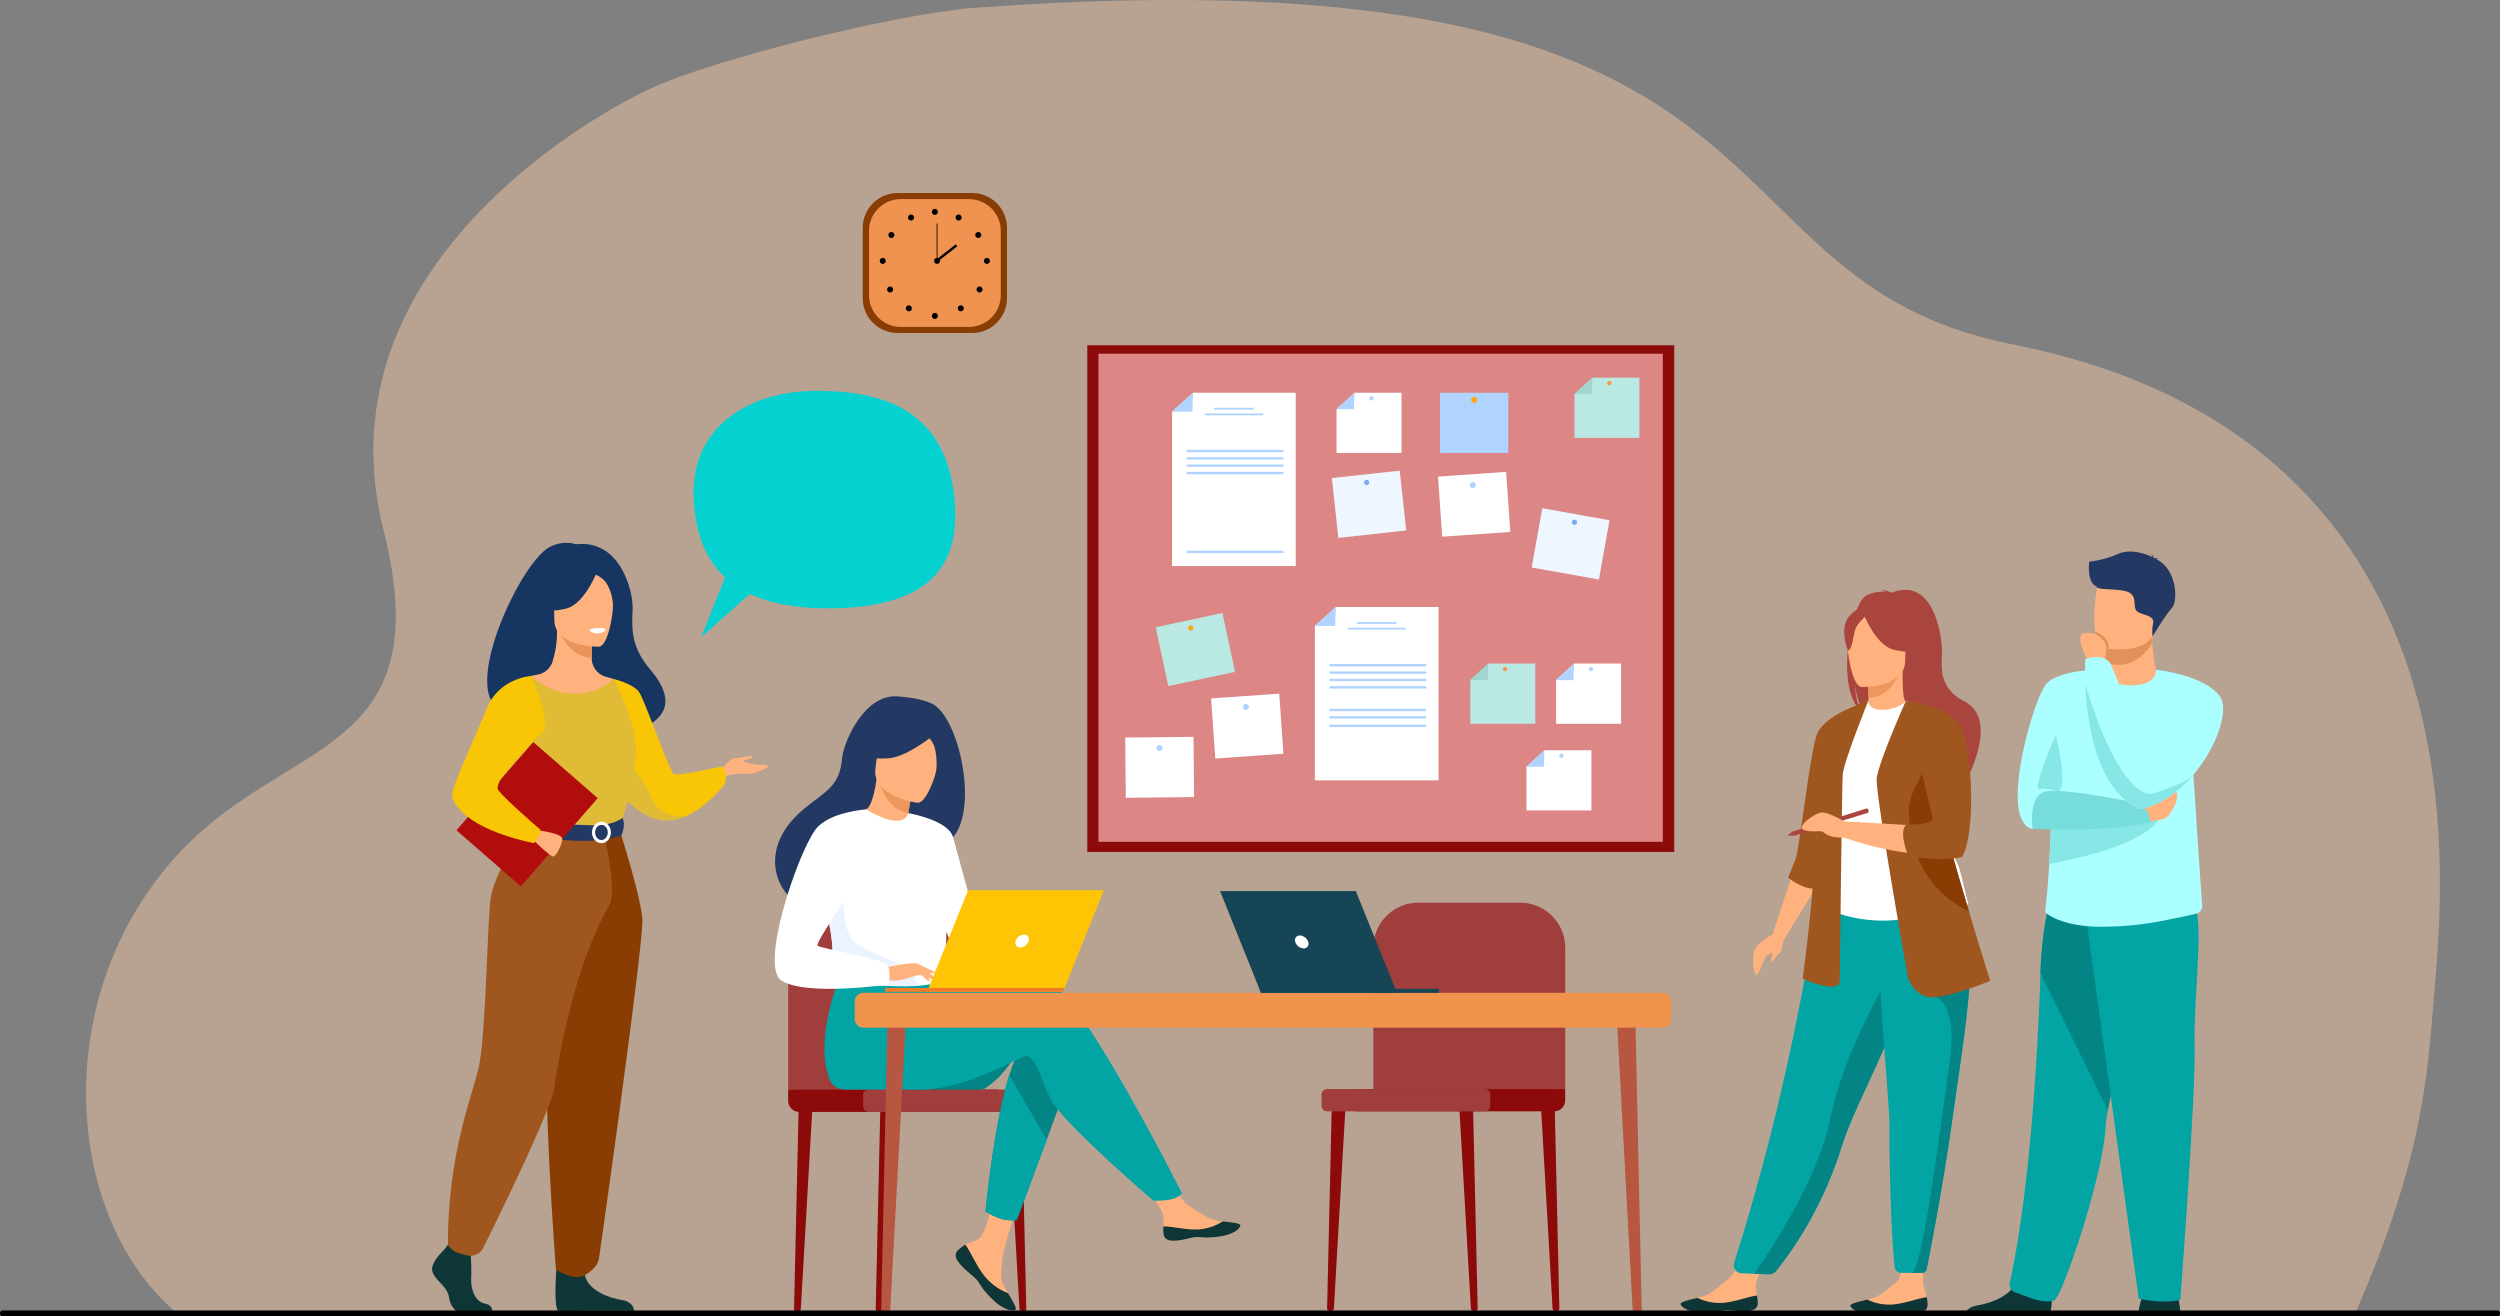 <svg xmlns="http://www.w3.org/2000/svg" width="1240" height="652.936" viewBox="0 0 1240 652.936">
  <rect x="0" y="0" width="1240" height="652.936" fill="#808080" stroke="none"/>
  <g id="Grupo_1003667" data-name="Grupo 1003667" transform="translate(-180 -1307.866)">
    <path id="Trazado_716136" data-name="Trazado 716136" d="M73.561,650.459c.055.044,1081.88-.144,1081.88-.144,35.616-82.047,35.553-122.132,39.609-169.161,22.377-259.934-158.9-299.9-212.009-310.736C820.432,137.23,894.441-26.978,470.708,3.83,431.872,6.653,340.3,29.45,308.747,44.219c-22.135,10.35-105.527,56.665-129.993,135.011-7.728,24.726-9.582,52.644-1.791,83.627C204.54,372.5,132.646,366.2,80.112,418.45c-70.118,69.732-62.789,183.775-6.55,232.009" transform="translate(193.25 1307.865)" fill="#facdab" opacity="0.46"/>
    <path id="Trazado_716137" data-name="Trazado 716137" d="M506.7,447.844h.148a1.557,1.557,0,0,0,1.557-1.592l-2.36-102.291-6.952-.812,5.928,103.108a1.682,1.682,0,0,0,1.679,1.586" transform="translate(404.523 1510.414)" fill="#8d0a0a"/>
    <path id="Trazado_716138" data-name="Trazado 716138" d="M534.644,447.844h.148a1.557,1.557,0,0,0,1.557-1.592l-2.36-102.291-6.952-.812,5.928,103.108a1.682,1.682,0,0,0,1.679,1.586" transform="translate(417.093 1510.414)" fill="#8d0a0a"/>
    <path id="Trazado_716139" data-name="Trazado 716139" d="M455.71,447.844h-.148a1.557,1.557,0,0,1-1.557-1.592l2.36-102.291,6.952-.812-5.928,103.108a1.682,1.682,0,0,1-1.679,1.586" transform="translate(384.238 1510.414)" fill="#8d0a0a"/>
    <path id="Trazado_716140" data-name="Trazado 716140" d="M564.989,368.012V297.918a22.332,22.332,0,0,0-22.332-22.332h-50.5a22.333,22.333,0,0,0-22.332,22.332v72.773Z" transform="translate(391.354 1480.02)" fill="#a03d3d"/>
    <path id="Trazado_716141" data-name="Trazado 716141" d="M463.583,350.4H562.3a5.5,5.5,0,0,0,5.5-5.5v-5.563H463.583Z" transform="translate(388.547 1508.697)" fill="#8d0a0a"/>
    <path id="Trazado_716142" data-name="Trazado 716142" d="M454.854,350.4h78.184a2.75,2.75,0,0,0,2.75-2.75v-5.565a2.75,2.75,0,0,0-2.75-2.75H454.854a2.75,2.75,0,0,0-2.75,2.75v5.565a2.75,2.75,0,0,0,2.75,2.75" transform="translate(383.383 1508.697)" fill="#a03d3d"/>
    <rect id="Rectángulo_353743" data-name="Rectángulo 353743" width="291.13" height="251.316" transform="translate(719.299 1479.112)" fill="#8d0a0a"/>
    <rect id="Rectángulo_353744" data-name="Rectángulo 353744" width="279.927" height="242.118" transform="translate(724.84 1483.298)" fill="#dc8686"/>
    <path id="Trazado_716143" data-name="Trazado 716143" d="M462.3,187.1H400.96v-76.6l10.4-9.376H462.3Z" transform="translate(360.376 1401.539)" fill="#fff"/>
    <path id="Trazado_716144" data-name="Trazado 716144" d="M400.961,110.507h10.068l.334-9.376Z" transform="translate(360.376 1401.539)" fill="#b0d4ff"/>
    <rect id="Rectángulo_353745" data-name="Rectángulo 353745" width="19.64" height="0.935" transform="translate(782.188 1510.126)" fill="#b0d4ff"/>
    <rect id="Rectángulo_353746" data-name="Rectángulo 353746" width="28.887" height="0.935" transform="translate(777.564 1512.932)" fill="#b0d4ff"/>
    <rect id="Rectángulo_353747" data-name="Rectángulo 353747" width="47.966" height="1.202" transform="translate(768.598 1530.951)" fill="#b0d4ff"/>
    <rect id="Rectángulo_353748" data-name="Rectángulo 353748" width="47.966" height="1.202" transform="translate(768.598 1534.604)" fill="#b0d4ff"/>
    <rect id="Rectángulo_353749" data-name="Rectángulo 353749" width="47.966" height="1.202" transform="translate(768.598 1538.256)" fill="#b0d4ff"/>
    <rect id="Rectángulo_353750" data-name="Rectángulo 353750" width="47.966" height="1.202" transform="translate(768.598 1541.908)" fill="#b0d4ff"/>
    <rect id="Rectángulo_353751" data-name="Rectángulo 353751" width="47.966" height="1.202" transform="translate(768.598 1580.988)" fill="#b0d4ff"/>
    <path id="Trazado_716145" data-name="Trazado 716145" d="M511.152,260.4H449.813V183.8l10.4-9.376h50.938Z" transform="translate(382.353 1434.513)" fill="#fff"/>
    <path id="Trazado_716146" data-name="Trazado 716146" d="M449.813,183.8h10.066l.335-9.376Z" transform="translate(382.353 1434.513)" fill="#b0d4ff"/>
    <rect id="Rectángulo_353752" data-name="Rectángulo 353752" width="19.64" height="0.935" transform="translate(853.016 1616.395)" fill="#b0d4ff"/>
    <rect id="Rectángulo_353753" data-name="Rectángulo 353753" width="28.887" height="0.935" transform="translate(848.391 1619.2)" fill="#b0d4ff"/>
    <rect id="Rectángulo_353754" data-name="Rectángulo 353754" width="47.966" height="1.202" transform="translate(839.427 1637.221)" fill="#b0d4ff"/>
    <rect id="Rectángulo_353755" data-name="Rectángulo 353755" width="47.966" height="1.202" transform="translate(839.427 1640.873)" fill="#b0d4ff"/>
    <rect id="Rectángulo_353756" data-name="Rectángulo 353756" width="47.966" height="1.202" transform="translate(839.427 1644.525)" fill="#b0d4ff"/>
    <rect id="Rectángulo_353757" data-name="Rectángulo 353757" width="47.966" height="1.202" transform="translate(839.427 1648.178)" fill="#b0d4ff"/>
    <rect id="Rectángulo_353758" data-name="Rectángulo 353758" width="47.966" height="1.202" transform="translate(839.427 1659.414)" fill="#b0d4ff"/>
    <rect id="Rectángulo_353759" data-name="Rectángulo 353759" width="47.966" height="1.202" transform="translate(839.427 1663.066)" fill="#b0d4ff"/>
    <rect id="Rectángulo_353760" data-name="Rectángulo 353760" width="47.966" height="1.202" transform="translate(839.427 1667.301)" fill="#b0d4ff"/>
    <rect id="Rectángulo_353761" data-name="Rectángulo 353761" width="33.872" height="29.861" transform="translate(894.249 1502.669)" fill="#b0d4ff"/>
    <path id="Trazado_716147" data-name="Trazado 716147" d="M503.291,104.042a1.483,1.483,0,1,1,1.483,1.483,1.483,1.483,0,0,1-1.483-1.483" transform="translate(406.411 1402.182)" fill="#ffa412"/>
    <rect id="Rectángulo_353762" data-name="Rectángulo 353762" width="33.871" height="29.861" transform="translate(893.25 1544.272) rotate(-3.993)" fill="#fff"/>
    <path id="Trazado_716148" data-name="Trazado 716148" d="M502.837,133.3a1.483,1.483,0,1,1,1.583,1.376,1.483,1.483,0,0,1-1.583-1.376" transform="translate(406.205 1415.295)" fill="#b0d4ff"/>
    <rect id="Rectángulo_353763" data-name="Rectángulo 353763" width="33.871" height="29.861" transform="matrix(0.998, -0.07, 0.07, 0.998, 780.695, 1654.284)" fill="#fff"/>
    <path id="Trazado_716149" data-name="Trazado 716149" d="M425.205,209.172a1.483,1.483,0,1,1,1.583,1.376,1.484,1.484,0,0,1-1.583-1.376" transform="translate(371.281 1449.43)" fill="#b0d4ff"/>
    <rect id="Rectángulo_353764" data-name="Rectángulo 353764" width="33.872" height="29.861" transform="translate(738.101 1673.703) rotate(-0.589)" fill="#fff"/>
    <path id="Trazado_716150" data-name="Trazado 716150" d="M395.631,223.181a1.483,1.483,0,1,1,1.5,1.467,1.482,1.482,0,0,1-1.5-1.467" transform="translate(357.979 1455.771)" fill="#b0d4ff"/>
    <rect id="Rectángulo_353765" data-name="Rectángulo 353765" width="29.862" height="33.871" transform="translate(939.724 1589.347) rotate(-79.867)" fill="#eef6ff"/>
    <path id="Trazado_716151" data-name="Trazado 716151" d="M537.76,145.614a1.289,1.289,0,1,1,1.042,1.5,1.29,1.29,0,0,1-1.042-1.5" transform="translate(421.908 1421.072)" fill="#78acea"/>
    <rect id="Rectángulo_353766" data-name="Rectángulo 353766" width="33.871" height="29.861" transform="matrix(0.994, -0.108, 0.108, 0.994, 840.598, 1544.966)" fill="#eef6ff"/>
    <path id="Trazado_716152" data-name="Trazado 716152" d="M466.66,132.359a1.29,1.29,0,1,1,1.421,1.144,1.29,1.29,0,0,1-1.421-1.144" transform="translate(389.928 1414.945)" fill="#78acea"/>
    <rect id="Rectángulo_353767" data-name="Rectángulo 353767" width="33.871" height="29.861" transform="translate(753.227 1618.972) rotate(-12.037)" fill="#bae8e3"/>
    <path id="Trazado_716153" data-name="Trazado 716153" d="M407.07,183.114a1.289,1.289,0,1,1,1.783-.38,1.288,1.288,0,0,1-1.783.38" transform="translate(362.86 1437.354)" fill="#ffa412"/>
    <path id="Trazado_716154" data-name="Trazado 716154" d="M489.47,130.992H457.233V109.331l8.925-8.2H489.47Z" transform="translate(385.69 1401.539)" fill="#fff"/>
    <path id="Trazado_716155" data-name="Trazado 716155" d="M457.114,109.331h8.805l.293-8.2Z" transform="translate(385.637 1401.539)" fill="#b0d4ff"/>
    <path id="Trazado_716156" data-name="Trazado 716156" d="M468.432,103.365a1.06,1.06,0,1,1,1.06,1.06,1.059,1.059,0,0,1-1.06-1.06" transform="translate(390.729 1402.068)" fill="#b0d4ff"/>
    <path id="Trazado_716157" data-name="Trazado 716157" d="M554.437,253.287H522.2V231.626l8.925-8.2h23.312Z" transform="translate(414.917 1456.555)" fill="#fff"/>
    <path id="Trazado_716158" data-name="Trazado 716158" d="M522.081,231.626h8.8l.293-8.2Z" transform="translate(414.863 1456.556)" fill="#b0d4ff"/>
    <path id="Trazado_716159" data-name="Trazado 716159" d="M533.4,225.66a1.06,1.06,0,1,1,1.06,1.06,1.059,1.059,0,0,1-1.06-1.06" transform="translate(419.955 1457.084)" fill="#b0d4ff"/>
    <path id="Trazado_716160" data-name="Trazado 716160" d="M564.581,223.638H532.343V201.977l8.925-8.2h23.312Z" transform="translate(419.48 1443.218)" fill="#fff"/>
    <path id="Trazado_716161" data-name="Trazado 716161" d="M532.224,201.978h8.8l.293-8.2Z" transform="translate(419.426 1443.218)" fill="#b0d4ff"/>
    <path id="Trazado_716162" data-name="Trazado 716162" d="M543.542,196.012a1.06,1.06,0,1,1,1.06,1.06,1.059,1.059,0,0,1-1.06-1.06" transform="translate(424.518 1443.746)" fill="#b0d4ff"/>
    <path id="Trazado_716163" data-name="Trazado 716163" d="M535.237,223.638H503V201.977l8.925-8.2h23.312Z" transform="translate(406.279 1443.218)" fill="#bae8e3"/>
    <path id="Trazado_716164" data-name="Trazado 716164" d="M502.881,201.978h8.8l.293-8.2Z" transform="translate(406.226 1443.218)" fill="#a1d6ce"/>
    <path id="Trazado_716165" data-name="Trazado 716165" d="M514.2,196.012a1.06,1.06,0,1,1,1.06,1.06,1.059,1.059,0,0,1-1.06-1.06" transform="translate(411.317 1443.746)" fill="#f99746"/>
    <path id="Trazado_716166" data-name="Trazado 716166" d="M570.855,125.836H538.618V104.175l8.925-8.2h23.312Z" transform="translate(422.303 1399.22)" fill="#bae8e3"/>
    <path id="Trazado_716167" data-name="Trazado 716167" d="M538.5,104.175h8.8l.293-8.2Z" transform="translate(422.249 1399.221)" fill="#a1d6ce"/>
    <path id="Trazado_716168" data-name="Trazado 716168" d="M549.817,98.209a1.06,1.06,0,1,1,1.06,1.06,1.059,1.059,0,0,1-1.06-1.06" transform="translate(427.341 1399.748)" fill="#f99746"/>
    <path id="Trazado_716169" data-name="Trazado 716169" d="M349.447,102.23H312.4a17.308,17.308,0,0,1-17.258-17.258V50.064A17.308,17.308,0,0,1,312.4,32.806h37.044A17.309,17.309,0,0,1,366.7,50.064V84.972a17.309,17.309,0,0,1-17.258,17.258" transform="translate(312.774 1370.803)" fill="#8a3d02"/>
    <path id="Trazado_716170" data-name="Trazado 716170" d="M346.881,98.289H313.045a15.808,15.808,0,0,1-15.761-15.761V50.644a15.808,15.808,0,0,1,15.761-15.763h33.834a15.808,15.808,0,0,1,15.763,15.763V82.528a15.808,15.808,0,0,1-15.761,15.761" transform="translate(313.736 1371.736)" fill="#f09250"/>
    <g id="Grupo_1003663" data-name="Grupo 1003663">
      <path id="Trazado_716171" data-name="Trazado 716171" d="M318.8,39.711a1.482,1.482,0,1,1,1.482,1.482,1.482,1.482,0,0,1-1.482-1.482" transform="translate(323.416 1373.242)"/>
      <path id="Trazado_716172" data-name="Trazado 716172" d="M327.109,40.932a1.482,1.482,0,1,1,.576,2.015,1.483,1.483,0,0,1-.576-2.015" transform="translate(327.069 1374.116)"/>
      <path id="Trazado_716173" data-name="Trazado 716173" d="M334.329,46.385a1.482,1.482,0,1,1-.442,2.049,1.481,1.481,0,0,1,.442-2.049" transform="translate(330.096 1376.805)"/>
      <path id="Trazado_716174" data-name="Trazado 716174" d="M338.079,55a1.482,1.482,0,1,1-1.482,1.482A1.482,1.482,0,0,1,338.079,55" transform="translate(331.421 1380.788)"/>
      <path id="Trazado_716175" data-name="Trazado 716175" d="M336.617,65.223a1.482,1.482,0,1,1-2.1,0,1.483,1.483,0,0,1,2.1,0" transform="translate(330.292 1385.19)"/>
      <path id="Trazado_716176" data-name="Trazado 716176" d="M330.2,71.66a1.482,1.482,0,1,1-2.1,0,1.483,1.483,0,0,1,2.1,0" transform="translate(327.404 1388.087)"/>
      <path id="Trazado_716177" data-name="Trazado 716177" d="M318.8,75.3a1.482,1.482,0,1,1,1.482,1.482A1.482,1.482,0,0,1,318.8,75.3" transform="translate(323.416 1389.254)"/>
      <path id="Trazado_716178" data-name="Trazado 716178" d="M313.425,40.932a1.482,1.482,0,1,0-.576,2.015,1.483,1.483,0,0,0,.576-2.015" transform="translate(319.748 1374.116)"/>
      <path id="Trazado_716179" data-name="Trazado 716179" d="M306.205,46.385a1.482,1.482,0,1,0,.442,2.049,1.481,1.481,0,0,0-.442-2.049" transform="translate(316.721 1376.805)"/>
      <path id="Trazado_716180" data-name="Trazado 716180" d="M302.455,55a1.482,1.482,0,1,0,1.482,1.482A1.482,1.482,0,0,0,302.455,55" transform="translate(315.396 1380.788)"/>
      <path id="Trazado_716181" data-name="Trazado 716181" d="M303.917,65.223a1.482,1.482,0,1,0,2.1,0,1.483,1.483,0,0,0-2.1,0" transform="translate(316.525 1385.19)"/>
      <path id="Trazado_716182" data-name="Trazado 716182" d="M310.338,71.66a1.482,1.482,0,1,0,2.1,0,1.481,1.481,0,0,0-2.1,0" transform="translate(319.413 1388.087)"/>
      <path id="Trazado_716183" data-name="Trazado 716183" d="M319.548,56.484a1.482,1.482,0,1,1,1.482,1.482,1.482,1.482,0,0,1-1.482-1.482" transform="translate(323.752 1380.788)"/>
      <rect id="Rectángulo_353768" data-name="Rectángulo 353768" width="0.404" height="18.518" transform="translate(644.58 1418.754)"/>
      <rect id="Rectángulo_353769" data-name="Rectángulo 353769" width="12.48" height="1.214" transform="translate(644.219 1436.767) rotate(-38.117)"/>
    </g>
    <path id="Trazado_716184" data-name="Trazado 716184" d="M613.246,421.346c-.293,3.983-5.913,4.025-12.289,3.285s-4.679.874-13.608,1-12-2.826-12.437-4.1c-.384-1.132,3.915-2.085,8.515-3.2.579-.139,1.159-.286,1.74-.432,5.188-1.319,8.621-5.2,13.059-8.59,4.2-3.21,9.624-14.831,9.624-14.831l12.2-.551s-5.137,10.416-7.065,14.907c-1.135,2.64-.651,5.886-.158,8.377a15.694,15.694,0,0,1,.423,4.142" transform="translate(438.619 1533.254)" fill="#ffb27d"/>
    <path id="Trazado_716185" data-name="Trazado 716185" d="M600.958,417.407c-6.376-.739-4.682.874-13.608,1s-12-2.826-12.437-4.1c-.386-1.132,3.914-2.085,8.513-3.2l.055.084a25.019,25.019,0,0,0,13.1,2.346c5.992-.6,12.106-3.1,16.24-3.549a15.628,15.628,0,0,1,.423,4.142c-.293,3.983-5.911,4.025-12.288,3.285" transform="translate(438.619 1540.479)" fill="#0e3636"/>
    <path id="Trazado_716186" data-name="Trazado 716186" d="M671.339,424.447c-.288,3.983-5.907,4.031-12.283,3.3s-4.682.88-13.608,1.012-12.008-2.814-12.441-4.089c-.386-1.132,3.913-2.089,8.512-3.214.578-.139,1.158-.286,1.738-.432,5.186-1.324,8.617-5.209,13.05-8.6,4.2-3.216,0-22.25,0-22.25l13.414-1.306s-.644,16.027-.635,23.314c0,2.875,1.327,5.639,1.822,8.129a15.627,15.627,0,0,1,.426,4.142" transform="translate(464.753 1530.979)" fill="#ffb27d"/>
    <path id="Trazado_716187" data-name="Trazado 716187" d="M659.056,417.988c-6.377-.734-4.68.879-13.607,1.012s-12.009-2.814-12.441-4.09c-.387-1.131,3.912-2.088,8.511-3.213l.055.084a25.017,25.017,0,0,0,13.1,2.333c5.992-.606,12.1-3.114,16.237-3.565a15.569,15.569,0,0,1,.426,4.142c-.287,3.983-5.907,4.031-12.283,3.3" transform="translate(464.754 1540.734)" fill="#0e3636"/>
    <path id="Trazado_716188" data-name="Trazado 716188" d="M632.678,194.575c-2.311-9.5,1.037-13.92,4.057-16.276,1.432-3.5,3.068-6.015,4.74-6.965a17.092,17.092,0,0,1,9.257-1.77,4.32,4.32,0,0,0-1.953-.926c1.585-.236,5.121,1.335,5.121,1.335,22.042-8.493,25.506,23.962,25.043,31.5s-.4,16.42,11.068,22.36c21.881,11.335-7.271,54.051-7.271,54.051.558-6.094-27.557-38.247-42.224-47.877-3.571-5.257-4.84-14.542-4.935-15.273.616,7.362,1.876,11.493,3,13.817-6.684-6.152-7.674-20.926-5.9-33.976" transform="translate(464.269 1431.876)" fill="#a9453d"/>
    <path id="Trazado_716189" data-name="Trazado 716189" d="M638.443,218.012c-.074.033,7.083,3.748,12.463,2.276,5.063-1.38,8.371-7.945,8.3-7.96-2.144-.425-2.762-3.372-2.717-16.033l-.97.191-16.3,3.227s.371,5.128.381,9.961c.012,4.057-.235,7.9-1.163,8.337" transform="translate(467.21 1444.351)" fill="#ffb27d"/>
    <path id="Trazado_716190" data-name="Trazado 716190" d="M638.982,199.654s.371,5.128.381,9.961c9.12-.258,13.94-8.576,15.915-13.188Z" transform="translate(467.453 1444.409)" fill="#ed975d"/>
    <path id="Trazado_716191" data-name="Trazado 716191" d="M593.309,455.123a4,4,0,0,0,3.623,5.209l6.366.3,6.736.206a5.408,5.408,0,0,0,4.361-1.989,189.426,189.426,0,0,0,31.966-60.526q.426-1.344.9-2.72c6.63-19.334,20.376-43.6,27.62-65.566,1.153-3.5,2.188-6.793,3.117-9.908.3-1,.587-1.979.863-2.945,5.338-18.548,6.883-30.725,8.308-43.736l-52.305.419s-11.012,85.587-41.552,181.259" transform="translate(446.82 1479.057)" fill="#03a4a4"/>
    <path id="Trazado_716192" data-name="Trazado 716192" d="M629.311,274.037c.132,24.89-3.651,35.568-3.651,35.568a70.28,70.28,0,0,0,49.011,3c.313-.1,22.039-5.057,22.039-5.057-.446-1.008-4.406-17.781-4.841-18.7-5.62-12.069-9.887-17.359-10.554-21.069a78.968,78.968,0,0,1-.647-20.853,167.4,167.4,0,0,1,6.453-32.748c-7.252-1.65-14.043-4.548-21.591-7.38-1.737,2.163-7.045,4.425-11.648,4.322-5.3-.117-7.022-2.388-6.746-4.866-5.65,3.145-10.159,6.114-10.159,6.114-4.8,8.341-14.539,16.441-15.245,29.236-.174,3.146,7.574,31.737,7.578,32.435" transform="translate(459.691 1448.829)" fill="#fff"/>
    <path id="Trazado_716193" data-name="Trazado 716193" d="M660.423,268.339c2.286,3.236,6.671,22.9,17.577,25.377-5.62-14.017-9.888-20.165-10.554-24.474a106.3,106.3,0,0,1-.648-24.223c-3.651-6.4-6.375-10.785-6.375-10.785-.287-1.035-5.8-18.087-7.568-2.845s5.015,33.329,7.568,36.95" transform="translate(473.563 1457.301)" fill="#5f9aa8"/>
    <path id="Trazado_716194" data-name="Trazado 716194" d="M639.112,213.106s21.577.355,21.591-13.084,2.81-22.447-10.965-23.243-16.459,4.331-17.555,8.815,1.316,27.072,6.929,27.511" transform="translate(464.278 1435.534)" fill="#ffb27d"/>
    <path id="Trazado_716195" data-name="Trazado 716195" d="M637.433,177.375s5.908,15.769,14.974,18.1,13-.1,13-.1a25.677,25.677,0,0,1-8.4-15.168s-15.119-10.338-19.575-2.833" transform="translate(466.756 1434.609)" fill="#a9453d"/>
    <path id="Trazado_716196" data-name="Trazado 716196" d="M641.833,178.208s-4.412,3.52-5.488,6.943-1.559,10.468-3.613,10.229c0,0-4.45-10.719.551-16.781,5.3-6.429,8.55-.391,8.55-.391" transform="translate(463.82 1435.057)" fill="#a9453d"/>
    <path id="Trazado_716197" data-name="Trazado 716197" d="M616.628,264.92l-10.191,31.071,5.813,2.33,16.85-27.45Z" transform="translate(452.812 1475.222)" fill="#ffb27d"/>
    <path id="Trazado_716198" data-name="Trazado 716198" d="M641.728,209.207s-12.016,4.769-15.495,12.2-8.743,57.3-10.841,62.421-3.674,9.176-3.674,9.176,6.059,5.1,12.151,5.48,17.858-89.279,17.858-89.279" transform="translate(455.188 1450.159)" fill="#a0571f"/>
    <path id="Trazado_716199" data-name="Trazado 716199" d="M649.393,206.252s-12.483,30.839-12.85,37.08-1.469,102.061-1.469,102.061.734,4.406-7.71,2.571-10.646-3.671-10.646-3.671,8.077-59.108,5.875-79.667,16.888-54.09,16.888-54.09Z" transform="translate(457.437 1448.829)" fill="#a0571f"/>
    <path id="Trazado_716200" data-name="Trazado 716200" d="M600.14,448.872l7.313.225a4.229,4.229,0,0,0,3.393-1.532c4.917-5.953,22.063-28.24,32.358-61q.424-1.344.9-2.72c6.63-19.334,20.376-43.6,27.62-65.566,1.153-3.5,2.188-6.793,3.116-9.908q.448-1.5.864-2.945L668,299.58s-23.125,37.447-30.285,72.687c-6.218,30.611-31.124,67.445-37.572,76.6" transform="translate(449.979 1490.814)" fill="#048585"/>
    <path id="Trazado_716201" data-name="Trazado 716201" d="M647.982,378.634c-.125,16.212.644,52.349,2.617,70.012a3.19,3.19,0,0,0,3.174,2.837h5.457c2.3,0,4.022-.017,5.164-.033a2.1,2.1,0,0,0,2.026-1.7c5.427-27.617,9.311-50.561,12.156-70.385,2.378-16.6,4.493-30.821,6.12-43.068,1.637-12.325,2.775-22.645,3.182-31.365.062-1.372.11-2.708.135-4s.035-2.571.023-3.8l-45.194-4.406c.568,30.028,5.214,75.948,5.14,85.909" transform="translate(469.189 1487.73)" fill="#03a4a4"/>
    <path id="Trazado_716202" data-name="Trazado 716202" d="M654.146,447.694c2.066,0,3.665-.013,4.8-.029a2.546,2.546,0,0,0,2.462-2.056c5.389-27.459,9.253-50.291,12.085-70.03,2.379-16.6,4.493-30.821,6.12-43.068,1.638-12.325,2.775-22.645,3.182-31.365L666.21,310.9s10.584,3.733,6.546,32-12.989,100.787-18.61,104.789" transform="translate(474.274 1491.519)" fill="#048585"/>
    <path id="Trazado_716203" data-name="Trazado 716203" d="M657.466,343.363s3.182,11.5,14.2,10.033,26.674-8.076,26.674-8.076-4.706-14.873-10.558-34.411c-7.085-23.654-15.857-54.148-19.991-73.382a118.814,118.814,0,0,1-2.246-13.114L656.4,206.685s-13.624,30.579-14.358,38.288,15.419,98.39,15.419,98.39" transform="translate(468.82 1449.024)" fill="#a0571f"/>
    <path id="Trazado_716204" data-name="Trazado 716204" d="M673.468,243.825l-12.06-37.14c.032.016,15.231,4.524,22.877,8.386,0,0,4.779,6.16,7.735,20.375,0,0,3.124,34.125-3.851,46.607,0,0-22.028,4.406-57.272-7.709v-8.077s38.549,2.02,46.442,2.937Z" transform="translate(463.815 1449.024)" fill="#ffb27d"/>
    <path id="Trazado_716205" data-name="Trazado 716205" d="M653.014,251.557c.492,12.483,3.429,36.713,29.616,49.684.07.033.139.07.209.1-7.085-23.653-15.856-54.148-19.989-73.382-4.811,7.188-10.1,16.727-9.836,23.6" transform="translate(473.761 1458.594)" fill="#8a3d02"/>
    <path id="Trazado_716206" data-name="Trazado 716206" d="M652.342,206.685s22.355,1.575,27.74,13.568,7.1,51.888.245,63.636c0,0-9.436,2.687-26.122-.433-.2-.038-.41-.078-.618-.117,0,0-5.322-13.033-.549-15.6,0,0,14.072.735,12.6-3.916s-13.3-57.133-13.3-57.133" transform="translate(472.881 1449.024)" fill="#a0571f"/>
    <path id="Trazado_716207" data-name="Trazado 716207" d="M613.281,254.763l.658,2.117,36.684-11.412a1.411,1.411,0,0,0,.248-1.3,1.038,1.038,0,0,0-.906-.819Z" transform="translate(455.891 1465.519)" fill="#a9453d"/>
    <path id="Trazado_716208" data-name="Trazado 716208" d="M611.452,253.222l2.653-2,.658,2.115Z" transform="translate(455.068 1469.06)" fill="#a9453d"/>
    <path id="Trazado_716209" data-name="Trazado 716209" d="M610.885,285.764s-9.305,5.143-10.53,9.06-.383,12.122,1.095,12,3.681-8.817,4.9-9.428,2.939-2.447,2.939-1.1-1.224,3.8-.612,4.163,2.571-3.426,3.918-4.163,1.914-6.79,3.222-8.415-4.935-2.115-4.935-2.115" transform="translate(449.811 1484.599)" fill="#ffb27d"/>
    <path id="Trazado_716210" data-name="Trazado 716210" d="M637.434,249.151s-8.324-5.125-11.813-4.337-12.391,7.232-8.11,8.628,7.745-.07,9.391.944,2.862,2.866,10.533,2.842,0-8.077,0-8.077" transform="translate(457.28 1466.141)" fill="#ffb27d"/>
    <path id="Trazado_716211" data-name="Trazado 716211" d="M185.248,235.6c-1.395-2.691,30.437-12.38,30.941,14.174,0,0,59.628-1.464,31.157-34.7-9.858-11.506-8.843-21.02-8.547-29.876s-6.14-34.6-28.211-32c0,0-5.781-2.353-12.994,1.39-16.4,8.509-53.152,90.809-12.347,81.017" transform="translate(254.978 1424.63)" fill="#163560"/>
    <path id="Trazado_716212" data-name="Trazado 716212" d="M246.722,232.454s3.881-5.908,7.01-6.024,8.921-1.738,8.457-.58-4.055,1.274-4.4,1.97,5.328,1.737,6.951,1.853,5.446,0,5.33.812-6.891,4.17-11.671,3.707-10.69,1.39-10.69,1.39Z" transform="translate(290.99 1457.459)" fill="#ffb27d"/>
    <path id="Trazado_716213" data-name="Trazado 716213" d="M208,246.235a58.1,58.1,0,0,0,5.937,8.978c4.612,5.778,11.724,12.451,20.653,13.768a22.17,22.17,0,0,0,12.269-1.991l.014,0c10.844-4.814,19-15.885,19-15.885a8.917,8.917,0,0,0-1.216-8.748s-21.9,4.925-23.984,3.883-14.251-36.09-17.146-40.493-12.77-6.691-12.77-6.691Z" transform="translate(273.573 1445.59)" fill="#f9c605"/>
    <path id="Trazado_716214" data-name="Trazado 716214" d="M212.314,241.388c4.612,5.776,11.724,12.45,20.652,13.768a22.165,22.165,0,0,0,12.27-1.992c-.425.055-11.255,1.393-15.573-6.329-4.4-7.88-9.165-20.394-15.706-16.223-2.823,1.8-2.7,6.274-1.643,10.775" transform="translate(275.201 1459.415)" fill="#dfbb36"/>
    <path id="Trazado_716215" data-name="Trazado 716215" d="M153.378,395.522s-6.681,6.1-5.378,10.43,7.333,7.222,8.148,12.517,4.074,8.184,7.007,8.184h13.985s2.16-3.726-3.055-4.85-7.181-7.346-6.856-13.123a101.779,101.779,0,0,0-.489-13.479l-11.081-2.568Z" transform="translate(246.503 1532.676)" fill="#0e3636"/>
    <path id="Trazado_716216" data-name="Trazado 716216" d="M190.952,396.411s-2.4,25.832.529,27.276l37.543-.077s0-4.332-6.03-5.295-16.624-4.493-18.416-12.356-13.626-9.549-13.626-9.549" transform="translate(265.484 1534.374)" fill="#0e3636"/>
    <path id="Trazado_716217" data-name="Trazado 716217" d="M172.265,307.365c7.725-17.326,12.453-22.3,11.55-27.676-.671-4,2.046-74.621,2.046-74.621.916-.284,2.753-.538,3.759-.761a9.427,9.427,0,0,0,6.882-5.986,48.032,48.032,0,0,0,2.336-15.934l.99.2,16.639,3.294s-.378,5.237-.39,10.169v.123a9.573,9.573,0,0,0,6.907,9.254c2.1.606,3.931,1.125,3.931,1.125s6.11,17.443,7.277,35.364-11.11,25.706.093,61.516C245.72,340,168,316.939,172.265,307.365" transform="translate(257.418 1438.093)" fill="#ffb27d"/>
    <path id="Trazado_716218" data-name="Trazado 716218" d="M207.862,185.817s-.378,5.237-.39,10.169c-9.311-.262-14.233-8.756-16.25-13.465Z" transform="translate(266.023 1438.154)" fill="#e8945b"/>
    <path id="Trazado_716219" data-name="Trazado 716219" d="M211.761,199.549s-22.031.364-22.045-13.359-2.869-22.918,11.2-23.73,16.8,4.421,17.923,9-1.344,27.642-7.074,28.09" transform="translate(265.234 1429.092)" fill="#ffb27d"/>
    <path id="Trazado_716220" data-name="Trazado 716220" d="M213.144,163.067s-6.031,16.1-15.289,18.48-13.272-.1-13.272-.1a26.216,26.216,0,0,0,8.574-15.486s15.437-10.556,19.986-2.894" transform="translate(263.037 1428.147)" fill="#163560"/>
    <path id="Trazado_716221" data-name="Trazado 716221" d="M203.251,163.919s4.473,1.672,6.314,4.934a22.2,22.2,0,0,1,2.978,12.6s4.544-10.944-.563-17.133c-5.415-6.565-8.73-.4-8.73-.4" transform="translate(271.435 1428.604)" fill="#163560"/>
    <path id="Trazado_716222" data-name="Trazado 716222" d="M201.538,182.383a5.537,5.537,0,0,0,4.561,1.856A4.048,4.048,0,0,0,209.493,182s-4.5-1.082-7.955.386" transform="translate(270.664 1437.745)" fill="#ebf3fa"/>
    <path id="Trazado_716223" data-name="Trazado 716223" d="M170.823,229.27a149.464,149.464,0,0,0,0,17.352c.371,6.274,6.719,14.677,7.619,16.756,2.259,5.214,4.806,6.062,4.806,6.062l19.712,4.831,6.93,1.7,21.855-6.527s9.955-27.785,5.957-43.426a120.242,120.242,0,0,0-10.1-26.5s-17.835,17.462-41.056-1.48Z" transform="translate(256.734 1445.131)" fill="#dfbb36"/>
    <path id="Trazado_716224" data-name="Trazado 716224" d="M174.725,235.28c.371,6.274.948,12.117,1.849,14.2,2.26,5.214,4.808,6.062,4.808,6.062l19.711,4.831,8.561-2.517s-28.578-4.331-25.412-28.917Z" transform="translate(258.602 1459.033)" fill="#f2ccaa"/>
    <path id="Trazado_716225" data-name="Trazado 716225" d="M223.059,250.192s10.823,33.69,11.519,45.16S213.888,458.3,213.027,463.581c-.81,4.982-7,8.158-7,8.158a9.363,9.363,0,0,1-6.906.531c-5.634-1.59-7.416-3.5-7.416-3.5s-8.424-108.029-3.21-146.62a611.112,611.112,0,0,0,5.275-71.962Z" transform="translate(264.032 1468.597)" fill="#8a3d02"/>
    <path id="Trazado_716226" data-name="Trazado 716226" d="M192.3,249.5s-16.51,22.152-18.049,37.127-2.414,67.577-5.694,82.174-15.328,42.693-15.328,88.225a9.085,9.085,0,0,0,5.119,4,41.965,41.965,0,0,0,4.5,1.244,7.078,7.078,0,0,0,7.916-3.757c8.145-16.4,34.091-69.295,35.422-80.273.941-7.771,9.134-59.2,27-89.371,4.29-7.245-2.633-36.055-2.633-36.055Z" transform="translate(248.933 1468.284)" fill="#a0571f"/>
    <path id="Trazado_716227" data-name="Trazado 716227" d="M201.876,182.718s.381,1.617,4.4,1.367c0,0,3.378-.209,3.275-1.985a10.861,10.861,0,0,0-7.678.618" transform="translate(270.816 1437.777)" fill="#fff"/>
    <path id="Trazado_716228" data-name="Trazado 716228" d="M228.491,246.6s-4.345,3.438-12.978,3.612c-10.31.207-35.858-2.629-35.858-2.629a21.119,21.119,0,0,0-1.089,6.52s31.2,7.871,49.282,1.15c0,0,2.331-4.387.642-8.653" transform="translate(260.329 1466.982)" fill="#233862"/>
    <path id="Trazado_716229" data-name="Trazado 716229" d="M202.51,253.2c0-2.936,2.111-5.325,4.7-5.325s4.7,2.389,4.7,5.325-2.11,5.325-4.7,5.325-4.7-2.389-4.7-5.325m1.56,0c0,2.076,1.411,3.765,3.145,3.765s3.146-1.689,3.146-3.765-1.411-3.765-3.146-3.765-3.145,1.689-3.145,3.765" transform="translate(271.101 1467.556)" fill="#fff"/>
    <rect id="Rectángulo_353770" data-name="Rectángulo 353770" width="58.024" height="42.389" transform="translate(406.393 1719.682) rotate(-48.951)" fill="#b20d0d"/>
    <path id="Trazado_716230" data-name="Trazado 716230" d="M184.979,250.878s11.713,1.37,11.677,4.151-2.92,8.492-4.366,8.746-9.533-7.725-9.533-7.725Z" transform="translate(262.215 1468.905)" fill="#ffb27d"/>
    <path id="Trazado_716231" data-name="Trazado 716231" d="M193.69,198.029s-15.638,1.1-21.632,15.669-17.369,39.039-17.369,43.155,6.353,16.8,40.474,24.1c0,0,3.529-3.713,3.316-6.648,0,0-21.3-18.3-21.242-20.433.107-4.045,3.491-9.383,22.192-28.09,5.083-5.086-5.739-27.753-5.739-27.753" transform="translate(249.588 1445.13)" fill="#f9c605"/>
    <path id="Trazado_716232" data-name="Trazado 716232" d="M301.285,448.032h-.148a1.557,1.557,0,0,1-1.557-1.592l2.36-102.29,6.952-.812-5.928,103.11a1.681,1.681,0,0,1-1.679,1.585" transform="translate(314.769 1510.499)" fill="#8d0a0a"/>
    <path id="Trazado_716233" data-name="Trazado 716233" d="M273.343,448.032H273.2a1.557,1.557,0,0,1-1.557-1.592L274,344.15l6.952-.812-5.929,103.11a1.68,1.68,0,0,1-1.679,1.585" transform="translate(302.199 1510.499)" fill="#8d0a0a"/>
    <path id="Trazado_716234" data-name="Trazado 716234" d="M352.277,448.032h.148a1.557,1.557,0,0,0,1.557-1.592l-2.36-102.29-6.952-.812,5.928,103.11a1.68,1.68,0,0,0,1.679,1.585" transform="translate(335.053 1510.499)" fill="#8d0a0a"/>
    <path id="Trazado_716235" data-name="Trazado 716235" d="M269.637,368.2V298.106a22.333,22.333,0,0,1,22.332-22.332h50.5A22.334,22.334,0,0,1,364.8,298.106v72.773Z" transform="translate(301.299 1480.104)" fill="#a03d3d"/>
    <path id="Trazado_716236" data-name="Trazado 716236" d="M373.85,350.588H275.138a5.5,5.5,0,0,1-5.5-5.5v-5.563H373.85Z" transform="translate(301.299 1508.783)" fill="#8d0a0a"/>
    <path id="Trazado_716237" data-name="Trazado 716237" d="M376.209,350.588H298.025a2.75,2.75,0,0,1-2.75-2.75v-5.565a2.75,2.75,0,0,1,2.75-2.75h78.184a2.75,2.75,0,0,1,2.75,2.75v5.565a2.75,2.75,0,0,1-2.75,2.75" transform="translate(312.833 1508.783)" fill="#a03d3d"/>
    <path id="Trazado_716238" data-name="Trazado 716238" d="M364.413,328.116c-7.235,12.592-16.334,17.452-16.334,17.452H310.223s59.71-27.057,54.19-17.452" transform="translate(319.557 1502.724)" fill="#048585"/>
    <path id="Trazado_716239" data-name="Trazado 716239" d="M327.826,404.414a3.5,3.5,0,0,0-.623,3.743.028.028,0,0,0,.009.019c.9,2.494,3.886,5.28,7.351,8.063.444.358.837.683,1.18.984.09.078.18.158.265.236.07.062.136.126.2.184,3.232,2.98,2.015,3.661,7.821,9.705,6.619,6.887,11.176,7.01,12.472,6.384,1.1-.535-1.131-4.187-3.6-8.293-.12-.2-.238-.4-.36-.6-.329-.545-.657-1.1-.983-1.649-2.892-4.941-2.15-7.259-1.464-14.612.558-5.975,9.3-33.382,9.3-33.382l-12.685-2.185s-3.819,21.823-8.028,25.184c-2.252,1.792-4.77,1.814-6.933,3.142-.152.093-.3.187-.449.284a16.626,16.626,0,0,0-3.471,2.79" transform="translate(327.07 1523.849)" fill="#ffb27d"/>
    <path id="Trazado_716240" data-name="Trazado 716240" d="M327.826,395.625a3.5,3.5,0,0,0-.623,3.743.028.028,0,0,0,.009.019c1.106,2.492,4.013,5.264,7.364,8.038.436.362.824.7,1.167,1.009.09.078.18.158.265.236.07.062.136.126.2.184,3.232,2.98,2.015,3.661,7.821,9.705,6.619,6.887,11.176,7.01,12.472,6.384,1.1-.535-1.131-4.187-3.6-8.293a28.205,28.205,0,0,1-11.8-8.693c-3.986-5.086-6.643-11.621-9.357-15.406-.152.093-.3.187-.449.284a16.624,16.624,0,0,0-3.471,2.79" transform="translate(327.07 1532.638)" fill="#0e3636"/>
    <path id="Trazado_716241" data-name="Trazado 716241" d="M401.237,397.69c.783,3.916,6.363,3.262,12.6,1.738s4.754.289,13.627-.694,11.563-4.292,11.834-5.611c.242-1.172-4.142-1.583-8.846-2.126-.592-.065-1.186-.139-1.78-.213-5.309-.666-9.2-4.093-14.022-6.906-4.569-2.666-11.387-13.527-11.387-13.527l-12.17.964s6.387,9.7,8.856,13.917c1.454,2.481,1.376,5.762,1.195,8.295a15.651,15.651,0,0,0,.094,4.163" transform="translate(355.937 1522.651)" fill="#ffb27d"/>
    <path id="Trazado_716242" data-name="Trazado 716242" d="M410.747,393.022c6.236-1.524,4.754.289,13.626-.694s11.564-4.292,11.834-5.611c.244-1.171-4.142-1.583-8.844-2.125l-.046.091a25.016,25.016,0,0,1-12.708,3.949c-6.021.146-12.4-1.579-16.555-1.511a15.526,15.526,0,0,0,.094,4.163c.782,3.916,6.362,3.262,12.6,1.738" transform="translate(359.027 1529.057)" fill="#0e3636"/>
    <path id="Trazado_716243" data-name="Trazado 716243" d="M378.876,341.587,367.5,372.2l-14.852,39.973a24.093,24.093,0,0,1-7.892-.721,34.239,34.239,0,0,1-7.631-3.715s4.123-42.92,11.818-67.558c1.972-6.324,4.181-11.439,6.62-14.319,11.927-14.1,23.314,15.725,23.314,15.725" transform="translate(331.659 1500.935)" fill="#048585"/>
    <path id="Trazado_716244" data-name="Trazado 716244" d="M392.087,303.9c-7.454-2.4-28.712.683-50.067,4.863l-4.47-7.375-46.126-3.6s-15.221,33.753-6.887,55.26c1.224,3.161,3.658,5.189,7.806,5.256h.674s27.452-.016,36.367-.016c22.938,0,48.546-15.769,51.857-16.431,5.422-1.084,7.591,9.76,13.014,21.146s50.967,50.426,50.967,50.426,7,.07,9.892-1.015a9.736,9.736,0,0,0,4.247-2.682S408.9,309.321,392.087,303.9" transform="translate(306.88 1490.006)" fill="#03a4a4"/>
    <path id="Trazado_716245" data-name="Trazado 716245" d="M343.335,208.835c-5.908-3.1-14.9-3.523-16.36-3.719-17.478-2.349-28,23.05-28.616,30.744-1.141,14.185-8.644,16.347-19.206,25.232-21.178,17.812-14.968,38.51-3.388,46.2,6.949,4.613,19.2,0,19.2,0,.173.122,33.493-18.626,49.919-27.671,24.623-3.5,13.513-62.88-1.544-70.786" transform="translate(299.281 1448.25)" fill="#233862"/>
    <path id="Trazado_716246" data-name="Trazado 716246" d="M317.619,259.16c.071.046-8.082,2.83-13.534.416-5.13-2.266-9.014-10.706-8.938-10.71,2.333-.107,4.895-2.147,6.868-15.532l.993.357,16.7,6.011s-1.209,5.36-1.992,10.464c-.66,4.284-1.013,8.389-.1,8.995" transform="translate(312.774 1461.013)" fill="#ffb27d"/>
    <path id="Trazado_716247" data-name="Trazado 716247" d="M317.273,239.591s-1.211,5.36-1.994,10.464c-9.594-1.727-13.36-11.287-14.712-16.475Z" transform="translate(315.213 1461.123)" fill="#ed975d"/>
    <path id="Trazado_716248" data-name="Trazado 716248" d="M320.28,253.87S297.425,250.8,299.554,236.6s.613-24.165,15.3-22.808,16.7,7.2,17.142,12.116-5.712,28.4-11.712,27.963" transform="translate(314.694 1452.165)" fill="#ffb27d"/>
    <path id="Trazado_716249" data-name="Trazado 716249" d="M333.193,218.51s-14.631,12.608-24.582,13.624-13.72-2.178-13.72-2.178a38.862,38.862,0,0,0,9.4-12.73,6.992,6.992,0,0,1,5.768-4.125c7.107-.613,20.578-.895,23.138,5.408" transform="translate(312.66 1451.775)" fill="#233862"/>
    <path id="Trazado_716250" data-name="Trazado 716250" d="M315,216.808s4.895,4.732,6.436,8.242c1.488,3.387,1.934,11.489.75,14.707,0,0,7.625-14.829,3.309-22.034-4.579-7.639-10.494-.916-10.494-.916" transform="translate(321.707 1452.349)" fill="#233862"/>
    <path id="Trazado_716251" data-name="Trazado 716251" d="M342.95,288.177c-.692,46.265-.19,36.6-5.25,40.988-1.219,1.057-4.648,1.686-9.16,1.985-14.187.942-39.124-1.395-40.073-4.018-3.272-9.07-.963-11.889-3.693-25.777-.284-1.477-.637-3.077-1.05-4.818-2.276-9.539-4.492-12.783,3.584-28.108,7.323-13.881,14.932-25.148,15.616-24.742,19.321,11.47,20.879,1.83,20.879,1.83s19.485,20.094,19.145,42.661" transform="translate(306.688 1465.665)" fill="#fff"/>
    <path id="Trazado_716252" data-name="Trazado 716252" d="M367.5,366.584l-14.854,39.973a24.084,24.084,0,0,1-7.89-.721,34.264,34.264,0,0,1-7.632-3.715s4.125-42.92,11.819-67.558Z" transform="translate(331.658 1506.552)" fill="#03a4a4"/>
    <path id="Trazado_716253" data-name="Trazado 716253" d="M310.715,244.943s19.882,3.371,22.216,11.931S349,315.756,349,315.756s-10.107,1.817-14.777-2.852-16.246-43.32-16.246-43.32Z" transform="translate(319.778 1466.235)" fill="#fff"/>
    <path id="Trazado_716254" data-name="Trazado 716254" d="M327.56,319.231c-14.187.941-39.124-1.4-40.073-4.018-3.272-9.072-.963-11.889-3.693-25.779l6.843-19.267s-1.132,21.456,5.2,27.1,25.906,10.894,28.983,15.609a17.262,17.262,0,0,1,2.743,6.355" transform="translate(307.668 1477.583)" fill="#ebf3ff"/>
    <path id="Trazado_716255" data-name="Trazado 716255" d="M302.77,298.456s14-3.116,16.254-1.873,7.777,5.765,8.469,7.339-5.028-1.2-6.888-1.693c-1.2-.323-4.376.779-5.944,1.3-6.606,2.2-10.654,1.07-10.654,1.07Z" transform="translate(316.204 1489.334)" fill="#ffb27d"/>
    <path id="Trazado_716256" data-name="Trazado 716256" d="M310.372,243.676s-18.793,1.157-25.3,10.23c-9.157,12.773-27.324,67.208-16.913,74.468,11.725,8.176,53.364,2.139,53.364,2.139s1.386-6.477-.542-9.61-33.257-8.193-34.7-9.639,18.075-28.2,18.075-32.535,6.018-35.053,6.018-35.053" transform="translate(299.229 1465.665)" fill="#fff"/>
    <path id="Trazado_716257" data-name="Trazado 716257" d="M314.448,299.178s2.933,3.783,3.894,4.234a2.861,2.861,0,0,0,1.582.339l-1.976-3.557Z" transform="translate(321.458 1490.633)" fill="#ffb27d"/>
    <path id="Trazado_716258" data-name="Trazado 716258" d="M313.981,296.491l8.527,4.141a1.521,1.521,0,0,1-1.414.545,20.314,20.314,0,0,1-3.7-1.016Z" transform="translate(321.248 1489.424)" fill="#ffb27d"/>
    <path id="Trazado_716259" data-name="Trazado 716259" d="M317.134,321.75h67.443L404.866,271.3h-67.34Z" transform="translate(322.666 1478.091)" fill="#ffc403"/>
    <path id="Trazado_716260" data-name="Trazado 716260" d="M391.83,304.739H302.77v1.966h88.269Z" transform="translate(316.204 1493.135)" fill="#ed7d2b"/>
    <path id="Trazado_716261" data-name="Trazado 716261" d="M353.942,289.693a2.337,2.337,0,0,0-2.291-3.211,4.6,4.6,0,0,0-4.132,3.211,2.338,2.338,0,0,0,2.291,3.211,4.6,4.6,0,0,0,4.132-3.211" transform="translate(336.277 1484.922)" fill="#fff"/>
    <path id="Trazado_716262" data-name="Trazado 716262" d="M563.211,462.319h.2a2.125,2.125,0,0,0,2.057-2.23l-3.121-143.22-9.194-1.135L560.991,460.1a2.282,2.282,0,0,0,2.22,2.22" transform="translate(428.84 1498.081)" fill="#b75741"/>
    <path id="Trazado_716263" data-name="Trazado 716263" d="M303.7,462.319h-.2a2.126,2.126,0,0,1-2.059-2.23l3.122-143.22,9.194-1.135L305.92,460.1a2.282,2.282,0,0,1-2.22,2.22" transform="translate(315.608 1498.081)" fill="#b75741"/>
    <path id="Trazado_716264" data-name="Trazado 716264" d="M693.118,323.7H296.7a4.3,4.3,0,0,1-4.3-4.3v-8.69a4.3,4.3,0,0,1,4.294-4.3H693.118a4.3,4.3,0,0,1,4.3,4.3v8.69a4.3,4.3,0,0,1-4.3,4.3" transform="translate(311.542 1493.889)" fill="#ef934d"/>
    <path id="Trazado_716265" data-name="Trazado 716265" d="M237.32,153.592c-1.486-36.774,29.338-53.113,60.854-53.113s65.814,8.166,68.786,57.066C368.87,189,352.1,208.36,303.811,208.36c-16.286,0-28.944-2.569-38.637-7.149L241.035,222.66,252.9,193.012c-10.509-9.771-14.936-23.552-15.577-39.42" transform="translate(286.737 1401.246)" fill="#06d1d1"/>
    <path id="Trazado_716266" data-name="Trazado 716266" d="M731.364,420.864s.887-6.909,2.94-11.016,15.123-1.493,15.123-1.493,2.614,2.24,3.174,12.7Z" transform="translate(509.011 1539.379)" fill="#0e3636"/>
    <path id="Trazado_716267" data-name="Trazado 716267" d="M713.555,423.442c3.071-1.875,1.324-15.857,1.324-15.857s-14.31-11.448-16.278-2.684-13.594,12.7-20.212,13.774c-4.569.741-5.984,3.271-6.421,4.767Z" transform="translate(482.291 1536.707)" fill="#0e3636"/>
    <path id="Trazado_716268" data-name="Trazado 716268" d="M736.221,379.633a65.72,65.72,0,0,0-1.05,7.729c-1.331,25.948-21.842,85.276-25.51,86.66-5.678,2.143-14.618-2.411-19.295-3.9a4.01,4.01,0,0,1-2.814-4.555c10.158-46.7,13.891-113.942,15.25-153.752a180.624,180.624,0,0,1,4.128-33.9s50.027-13.349,50.325,3.536c.263,14.942-16.572,73.538-21.033,98.187" transform="translate(489.266 1478.812)" fill="#03a4a4"/>
    <path id="Trazado_716269" data-name="Trazado 716269" d="M731.464,379.633l-33.419-67.82a180.622,180.622,0,0,1,4.128-33.9S752.2,264.56,752.5,281.445c.262,14.942-16.572,73.538-21.033,98.187" transform="translate(494.022 1478.812)" fill="#048585"/>
    <path id="Trazado_716270" data-name="Trazado 716270" d="M713.418,280.727,739.865,472.4s11.613,2.8,20.646.56c0,0,7.744-101.943,7.1-126.587s5.556-65.947-1.417-70.5-52.775,4.853-52.775,4.853" transform="translate(500.938 1479.59)" fill="#03a4a4"/>
    <path id="Trazado_716271" data-name="Trazado 716271" d="M777.517,313.031a3.672,3.672,0,0,1-2.649,3.791c-3.688,1.07-7.942,1.815-16.146,3.514a156.564,156.564,0,0,1-30.807,3.1c-20.259.129-27.929-6.852-27.929-6.852-.873.014.461-4.225,1.663-24.384.406-6.829.8-15.484,1.083-26.424.255-9.843.428-21.538.444-35.411.022-16.688,25.854-34.643,26.331-34.643l.006.007c0,2.4,3.787,6.838,9.62,7.22,6.923.452,15.416-2.993,15.416-6.98,0-.041,12.515,20.021,16.96,41.4,2.246,10.759,1.337,10.471,6.007,75.668" transform="translate(494.77 1444.091)" fill="#abffff"/>
    <path id="Trazado_716272" data-name="Trazado 716272" d="M733.76,195.719s-24.021-.2-29.8,7.9-18.455,51.722-11.842,66.235,18.992-6,25.861-14.893,15.783-59.246,15.783-59.246" transform="translate(490.517 1444.091)" fill="#abffff"/>
    <path id="Trazado_716273" data-name="Trazado 716273" d="M720.113,197.635l.014,2.484s-.677,7.765,8.885,8.9,16.66-1.45,16.4-7.444a86.4,86.4,0,0,1-1.724-13.243,26.985,26.985,0,0,1,.341-4.65l-18.529-.37-5.459.892Z" transform="translate(503.918 1438.51)" fill="#ffb27d"/>
    <path id="Trazado_716274" data-name="Trazado 716274" d="M720.042,184.2l.071,13.431a15.653,15.653,0,0,0,6.678,1.475c8.516,0,14.022-6.245,16.9-10.777a27.126,27.126,0,0,1,.339-4.651l-18.529-.37Z" transform="translate(503.918 1438.509)" fill="#e2915a"/>
    <path id="Trazado_716275" data-name="Trazado 716275" d="M747.057,190.552c-2.15,11.57-17.079,11.19-23.531,10.464-1.815-.2-2.958-.435-2.958-.435-2.047-.547-3.19-3.771-3.72-7.995-1.054-8.36.277-20.63,1.689-23.769,2.126-4.722,6.129-9.83,21.164-6.144s10.116,13.055,7.357,27.879" transform="translate(502.311 1428.657)" fill="#ffb27d"/>
    <path id="Trazado_716276" data-name="Trazado 716276" d="M706.119,218.138s-9.291,20.517-9.019,26.667a32.036,32.036,0,0,1,9.019,1.16c7.262,2.165,0-27.827,0-27.827" transform="translate(493.595 1454.177)" fill="#87e6e6"/>
    <path id="Trazado_716277" data-name="Trazado 716277" d="M714.76,160.482a49.735,49.735,0,0,0,14.423-3.9c6.336-2.755,14.328.278,16.923,1.646a3.839,3.839,0,0,0-.634-1.56,3.476,3.476,0,0,1,1.337,1.981c.12.088.174.149.143.17a4.453,4.453,0,0,1,2.169.141s-.594-.086-.806.3a.367.367,0,0,1-.1.106c9.882,4.774,10.8,20.394,7.615,24.007-3.825,4.348-9.6,14.187-9.6,14.187a17.871,17.871,0,0,1,.212-6.187c.7-3.826-2.608-3.826-6.782-5.566s-.7-6.608-4.348-9.565-17.044-1.218-16.87-3.478c-4.97-1.811-3.683-11.764-3.683-12.273" transform="translate(501.474 1425.98)" fill="#233862"/>
    <path id="Trazado_716278" data-name="Trazado 716278" d="M757.022,244.92c-3.922,15.748-46.335,23.886-55.976,25.541.407-6.829.8-15.484,1.083-26.424Z" transform="translate(495.373 1465.827)" fill="#87e6e6"/>
    <path id="Trazado_716279" data-name="Trazado 716279" d="M734.048,253.325c.4,0,9.429-1.347,11.045-2.154s9.009-11.315,4.168-14.009-17.839,8.082-17.839,8.082Z" transform="translate(509.038 1462.54)" fill="#ffb27d"/>
    <path id="Trazado_716280" data-name="Trazado 716280" d="M695.476,256.181s34.9,1.894,58.326-3.122c0,0,.59-6.768-6.771-9.773,0,0-36.506-7.736-45.276-5.582s-6.279,18.477-6.279,18.477" transform="translate(492.72 1462.808)" fill="#77dcdc"/>
    <path id="Trazado_716281" data-name="Trazado 716281" d="M759.909,247.429c-7.243,8.734-16.712,15.864-27.151,17.535l0,0a19.45,19.45,0,0,1-2.584-11.657,23.337,23.337,0,0,1,3.8-10.7,23.616,23.616,0,0,0,2.053-4.138c5.7-14.544,4.851-42.577,4.851-42.577s24.207,2.536,31.75,13.311c4.619,6.6-1.272,24.42-12.718,38.228" transform="translate(508.442 1444.168)" fill="#abffff"/>
    <path id="Trazado_716282" data-name="Trazado 716282" d="M723.408,191.342c-1.815-.2-2.958-.434-2.958-.434-2.047-.547-3.19-3.771-3.72-8a10.105,10.105,0,0,1,6.33,5.176,7.43,7.43,0,0,1,.348,3.253" transform="translate(502.428 1438.33)" fill="#e2915a"/>
    <path id="Trazado_716283" data-name="Trazado 716283" d="M715.954,197.725s-8.36-13.8-1.859-14.4a9.83,9.83,0,0,1,10.052,5.417c.94,1.615-.245,8.906-.245,8.906Z" transform="translate(500.129 1438.492)" fill="#ffb27d"/>
    <path id="Trazado_716284" data-name="Trazado 716284" d="M747.051,254.795a18.033,18.033,0,0,1-1.425,4.79,22.916,22.916,0,0,1-5.324,7.332h0c-21.713-9.8-26.108-43.457-26.843-61.947-.3-7.432,0-12.417,0-12.417,9.8-3.243,12.549,2.392,12.549,2.392s11.564,27.5,17.563,45.476c2.3,6.877,3.774,12.362,3.481,14.374" transform="translate(500.897 1442.214)" fill="#abffff"/>
    <path id="Trazado_716285" data-name="Trazado 716285" d="M767.414,245.218c-7.243,8.734-16.712,15.864-27.151,17.535l0,0c-21.713-9.8-26.106-43.455-26.841-61.945,0,0,10.274,37.264,24.258,50.288a15.248,15.248,0,0,0,7.909,4.326s17.635-4.983,21.333-9.676a2.015,2.015,0,0,1,.5-.525" transform="translate(500.938 1446.379)" fill="#87e6e6"/>
    <path id="Trazado_716286" data-name="Trazado 716286" d="M505.116,322.068H437.673l-20.289-50.452h67.34Z" transform="translate(367.764 1478.234)" fill="#164655"/>
    <path id="Trazado_716287" data-name="Trazado 716287" d="M430.832,305.058h89.059v1.966H431.622Z" transform="translate(373.814 1493.278)" fill="#164655"/>
    <path id="Trazado_716288" data-name="Trazado 716288" d="M443.16,290.011a2.337,2.337,0,0,1,2.291-3.211,4.6,4.6,0,0,1,4.131,3.211,2.337,2.337,0,0,1-2.289,3.211,4.6,4.6,0,0,1-4.132-3.211" transform="translate(379.302 1485.064)" fill="#fff"/>
    <path id="Trazado_716289" data-name="Trazado 716289" d="M1240,416.343v.429a1.342,1.342,0,0,1-1.405,1.251H1.4A1.342,1.342,0,0,1,0,416.772v-.429a1.342,1.342,0,0,1,1.4-1.251h1237.19a1.342,1.342,0,0,1,1.405,1.251" transform="translate(180 1542.778)"/>
  </g>
</svg>
